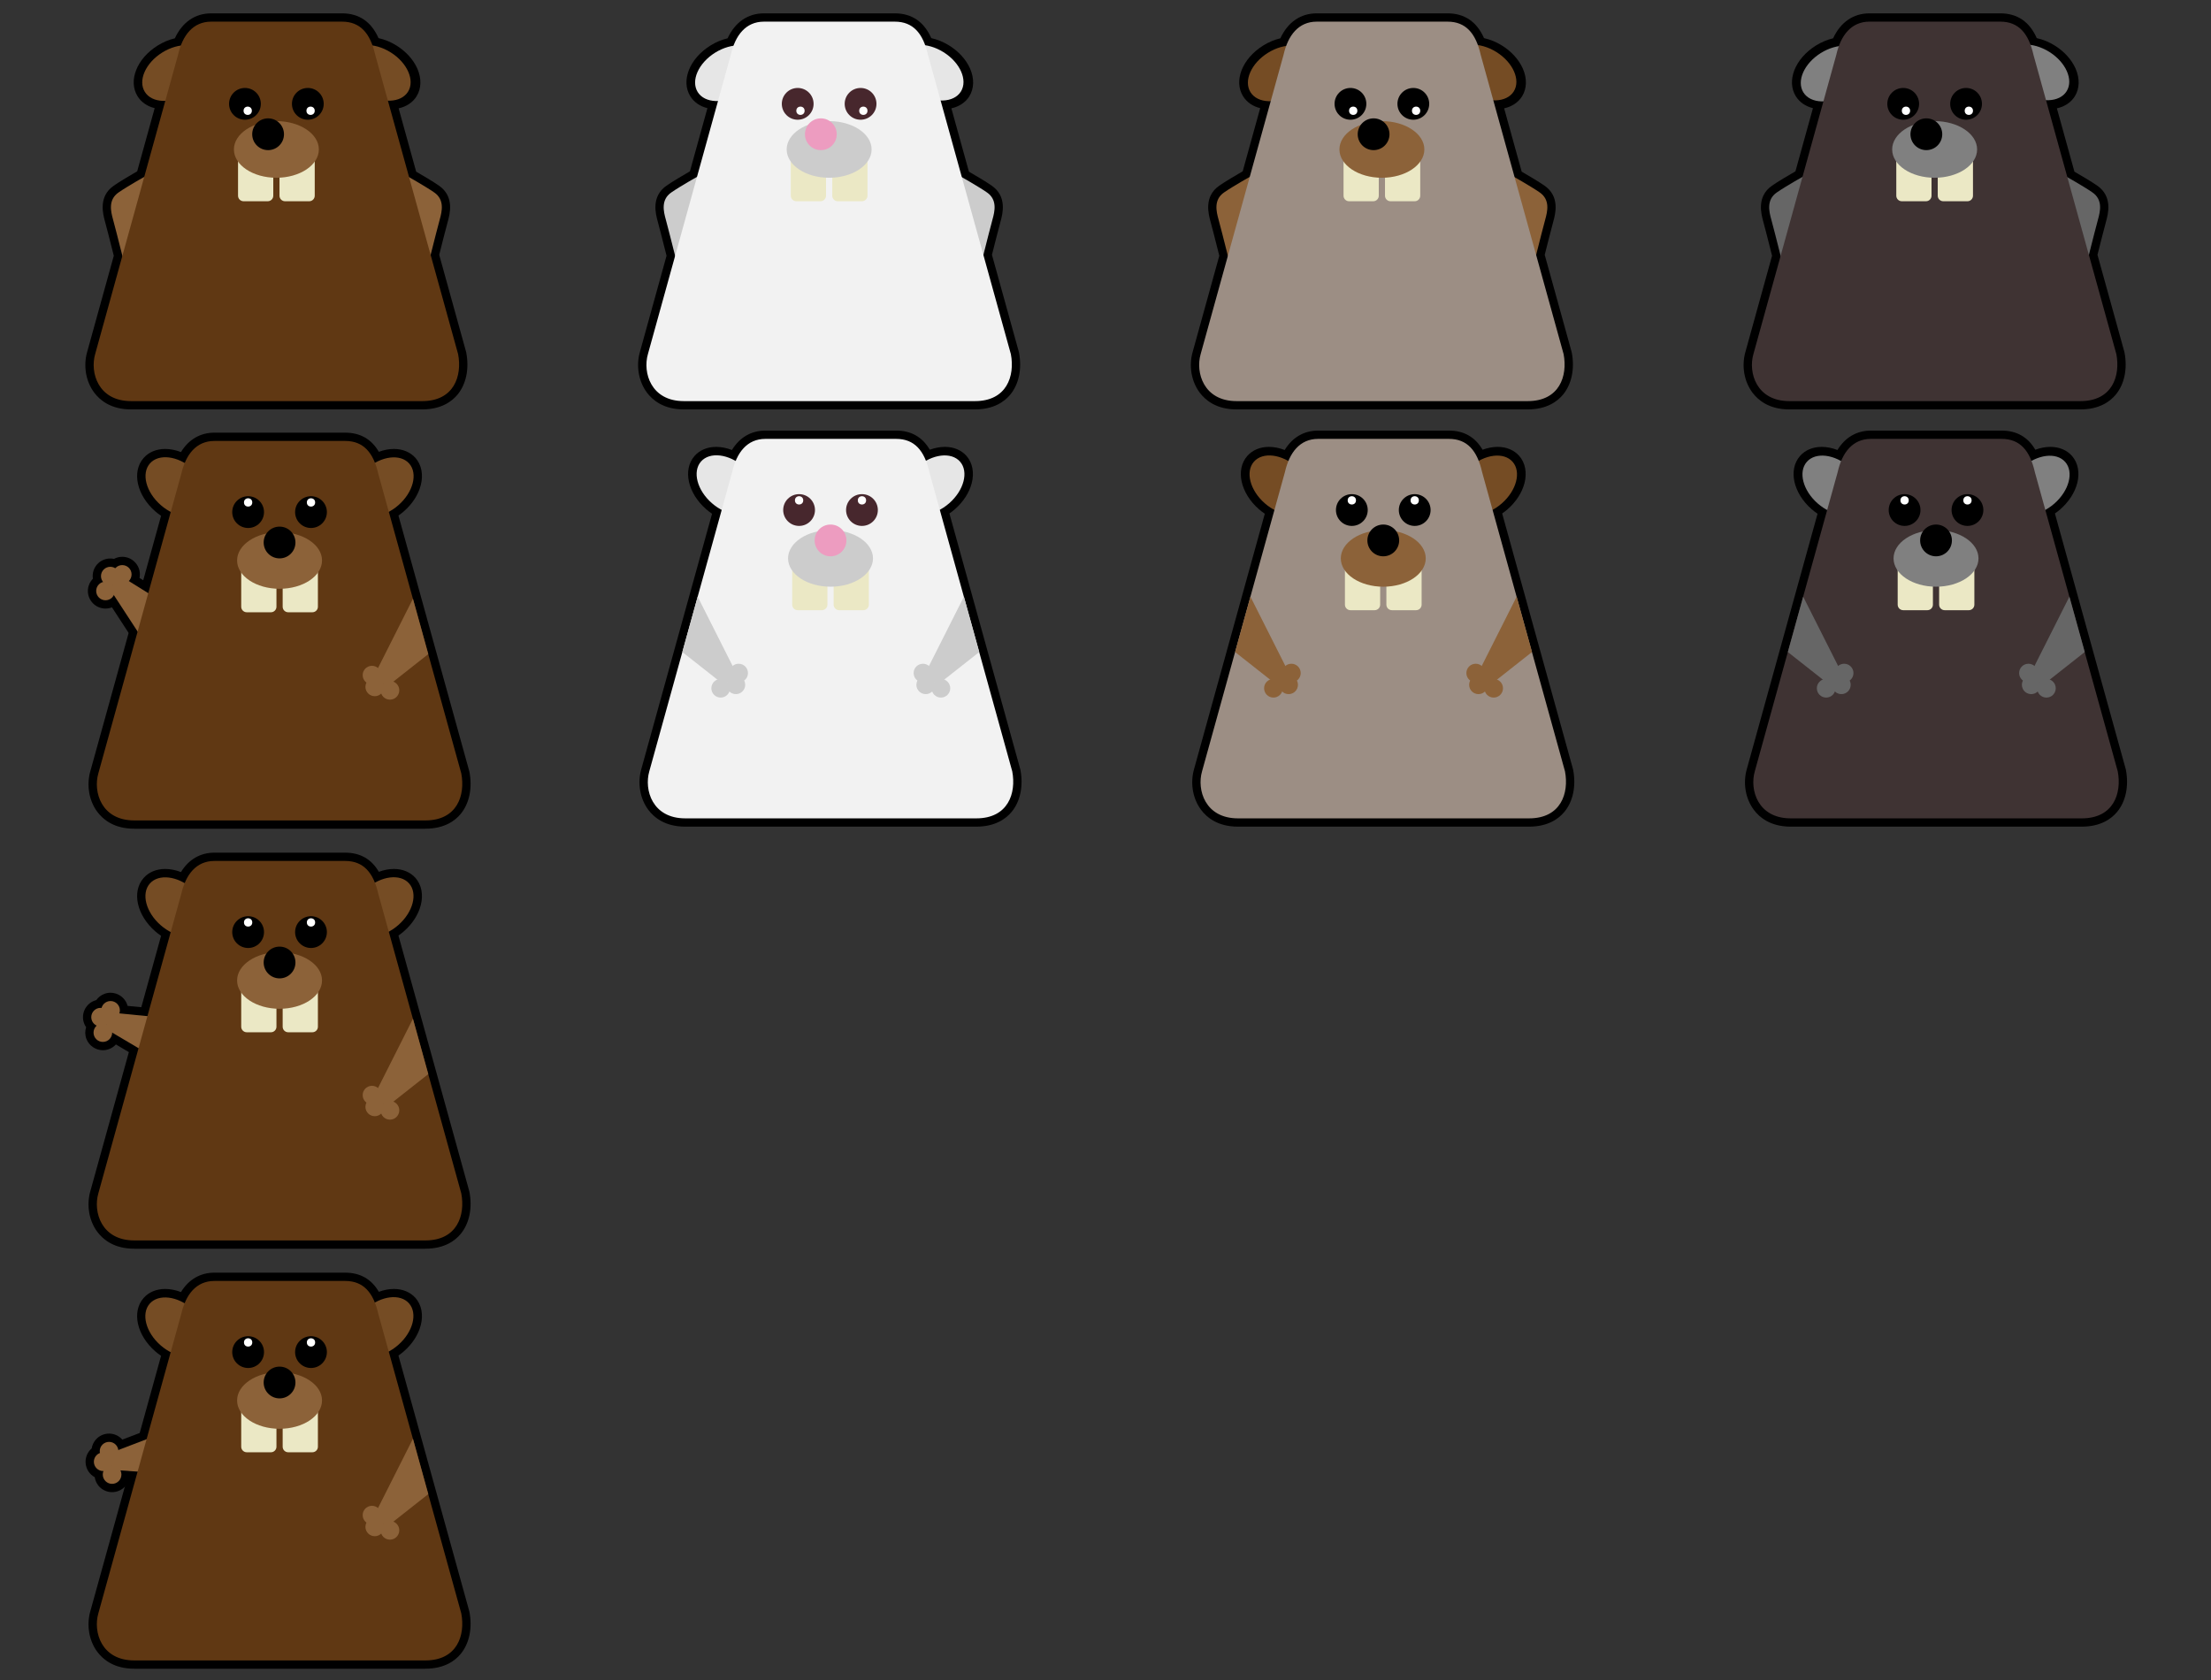 <svg version="1" xmlns="http://www.w3.org/2000/svg" width="800" height="608" viewBox="0 -228 800 608" enable-background="new 0 -228 800 608"><rect x="0" y="-228" width="800" height="608" fill="#333333" stroke="none"/><path d="M152.76-79.833h-105.333c-7.248 0-11.244-3.287-13.316-6.045-3.045-4.041-4.028-9.709-2.565-14.787l9.629-34.779c-1.487-5.926-2.561-10.106-3.197-12.434-.732-2.695-2.453-9.002 3.181-12.92 2.204-1.535 5.915-3.721 8.478-5.197l6.331-22.863c-2.671-.658-4.841-2.141-6.177-4.275-3.49-5.59-.309-13.662 7.242-18.377 1.967-1.23 4.095-2.127 6.24-2.633 2.698-5.836 7.317-9.025 13.154-9.025h47.334c6.134 0 10.565 3.014 13.194 8.961 2.235.49 4.46 1.408 6.525 2.697 3.421 2.137 6.092 5.094 7.521 8.33 1.576 3.572 1.475 7.234-.281 10.045-1.382 2.213-3.666 3.723-6.481 4.342l6.346 22.92c2.5 1.441 6.109 3.572 8.269 5.076 5.634 3.918 3.914 10.226 3.181 12.918-.817 3.002-2.231 8.582-3.114 12.103l9.732 35.143.034.121.023.123c1.113 5.889-.045 11.438-3.183 15.225-2.015 2.429-5.868 5.331-12.767 5.331z"/><g fill="#8C6239"><path d="M53.372-164.668s-7.16 4.01-10.5 6.332c-3.834 2.668-2.744 6.939-2 9.668 1.5 5.5 5 19.666 5 19.666l7.5-35.666z"/><path d="M146.638-164.668s7.16 4.01 10.5 6.332c3.833 2.668 2.744 6.939 2 9.668-1.5 5.5-5 19.666-5 19.666l-7.5-35.666z"/></g><g fill="#754C24"><ellipse transform="matrix(-.848 -.53 .53 -.848 359.502 -300.066)" cx="136.752" cy="-201.549" rx="12.875" ry="8.75"/><ellipse transform="matrix(-.848 .53 -.53 -.848 10.148 -406.001)" cx="63.256" cy="-201.546" rx="12.875" ry="8.75"/></g><path fill="#603813" d="M165.759-99.834c1.5 7.916-1.5 17-13 17h-105.333c-11.917 0-14.917-10.334-13-17l30-108.332c1.583-7.002 5.373-12 12-12h47.333c6.628 0 10.25 4.248 12 12l30 108.332z"/><g fill="#EBE8C5"><path d="M98.88-157.168c0 1.104-.896 2-2 2h-8.75c-1.104 0-2-.896-2-2v-19.25c0-1.105.896-2 2-2h8.75c1.104 0 2 .895 2 2v19.25z"/><path d="M113.88-157.168c0 1.104-.896 2-2 2h-8.75c-1.104 0-2-.896-2-2v-19.25c0-1.105.896-2 2-2h8.75c1.104 0 2 .895 2 2v19.25z"/></g><ellipse fill="#8C6239" cx="100.004" cy="-173.918" rx="15.366" ry="10.25"/><circle cx="97.005" cy="-179.418" r="5.75"/><circle cx="111.38" cy="-190.418" r="5.75"/><circle cx="88.63" cy="-190.418" r="5.75"/><circle fill="#fff" cx="112.38" cy="-187.918" r="1.5"/><circle fill="#fff" cx="89.63" cy="-187.918" r="1.5"/><path d="M352.76-79.833h-105.333c-7.248 0-11.244-3.287-13.317-6.045-3.045-4.041-4.028-9.709-2.565-14.787l9.629-34.779c-1.487-5.926-2.561-10.106-3.197-12.434-.733-2.695-2.453-9.002 3.181-12.92 2.204-1.535 5.915-3.721 8.478-5.197l6.331-22.863c-2.671-.658-4.841-2.141-6.177-4.275-3.491-5.59-.309-13.662 7.242-18.377 1.967-1.23 4.095-2.127 6.24-2.633 2.698-5.836 7.318-9.025 13.154-9.025h47.334c6.134 0 10.565 3.014 13.194 8.961 2.235.49 4.46 1.408 6.525 2.697 3.421 2.137 6.092 5.094 7.521 8.33 1.576 3.572 1.475 7.234-.281 10.045-1.382 2.213-3.666 3.723-6.481 4.342l6.346 22.92c2.5 1.441 6.109 3.572 8.269 5.076 5.634 3.918 3.914 10.226 3.181 12.918-.818 3.002-2.231 8.582-3.115 12.103l9.733 35.143.034.121.023.123c1.113 5.889-.044 11.438-3.183 15.225-2.014 2.429-5.866 5.331-12.766 5.331z"/><g fill="#ccc"><path d="M253.372-164.668s-7.16 4.01-10.5 6.332c-3.833 2.668-2.744 6.939-2 9.668 1.5 5.5 5 19.666 5 19.666l7.5-35.666z"/><path d="M346.638-164.668s7.16 4.01 10.5 6.332c3.833 2.668 2.744 6.939 2 9.668-1.5 5.5-5 19.666-5 19.666l-7.5-35.666z"/></g><g fill="#E6E6E6"><ellipse transform="matrix(-.848 -.53 .53 -.848 729.148 -194.129)" cx="336.756" cy="-201.55" rx="12.875" ry="8.75"/><ellipse transform="matrix(-.848 .53 -.53 -.848 379.786 -511.944)" cx="263.254" cy="-201.549" rx="12.875" ry="8.75"/></g><path fill="#F2F2F2" d="M365.759-99.834c1.5 7.916-1.5 17-13 17h-105.333c-11.917 0-14.917-10.334-13-17l30-108.332c1.583-7.002 5.373-12 12-12h47.333c6.627 0 10.25 4.248 12 12l30 108.332z"/><g fill="#EBE8C5"><path d="M298.88-157.168c0 1.104-.896 2-2 2h-8.75c-1.104 0-2-.896-2-2v-19.25c0-1.105.896-2 2-2h8.75c1.104 0 2 .895 2 2v19.25z"/><path d="M313.88-157.168c0 1.104-.896 2-2 2h-8.75c-1.104 0-2-.896-2-2v-19.25c0-1.105.896-2 2-2h8.75c1.104 0 2 .895 2 2v19.25z"/></g><ellipse fill="#ccc" cx="300.005" cy="-173.918" rx="15.366" ry="10.25"/><circle fill="#ED9CC0" cx="297.005" cy="-179.418" r="5.75"/><circle fill="#47272D" cx="311.38" cy="-190.418" r="5.75"/><circle fill="#47272D" cx="288.63" cy="-190.418" r="5.75"/><circle fill="#fff" cx="312.38" cy="-187.918" r="1.5"/><circle fill="#fff" cx="289.63" cy="-187.918" r="1.5"/><path d="M552.761-79.833h-105.334c-7.248 0-11.244-3.287-13.315-6.045-3.045-4.041-4.028-9.709-2.565-14.787l9.63-34.779c-1.488-5.926-2.562-10.106-3.197-12.434-.732-2.695-2.452-9.002 3.181-12.92 2.204-1.535 5.915-3.721 8.479-5.197l6.33-22.863c-2.67-.658-4.841-2.141-6.176-4.275-3.491-5.59-.309-13.662 7.241-18.377 1.968-1.23 4.095-2.127 6.24-2.633 2.697-5.836 7.316-9.025 13.153-9.025h47.334c6.134 0 10.565 3.014 13.194 8.961 2.234.49 4.461 1.408 6.525 2.697 3.421 2.137 6.092 5.094 7.521 8.33 1.576 3.572 1.476 7.234-.281 10.045-1.382 2.213-3.666 3.723-6.48 4.342l6.346 22.92c2.5 1.441 6.109 3.572 8.271 5.076 5.633 3.918 3.912 10.226 3.18 12.918-.817 3.002-2.23 8.582-3.114 12.103l9.733 35.143.032.121.023.123c1.113 5.889-.045 11.438-3.183 15.225-2.017 2.429-5.87 5.331-12.768 5.331z"/><g fill="#8C6239"><path d="M453.372-164.668s-7.16 4.01-10.5 6.332c-3.834 2.668-2.744 6.939-2 9.668 1.5 5.5 5 19.666 5 19.666l7.5-35.666z"/><path d="M546.638-164.668s7.16 4.01 10.5 6.332c3.834 2.668 2.744 6.939 2 9.668-1.5 5.5-5 19.666-5 19.666l-7.5-35.666z"/></g><g fill="#754C24"><ellipse transform="matrix(-.848 -.53 .53 -.848 1098.804 -88.174)" cx="536.767" cy="-201.546" rx="12.876" ry="8.75"/><ellipse transform="matrix(-.848 .53 -.53 -.848 749.398 -617.879)" cx="463.245" cy="-201.547" rx="12.875" ry="8.75"/></g><path fill="#9C8E84" d="M565.759-99.834c1.5 7.916-1.5 17-13 17h-105.332c-11.918 0-14.918-10.334-13-17l30-108.332c1.582-7.002 5.372-12 12-12h47.332c6.628 0 10.25 4.248 12 12l30 108.332z"/><g fill="#EBE8C5"><path d="M498.88-157.168c0 1.104-.896 2-2 2h-8.75c-1.104 0-2-.896-2-2v-19.25c0-1.105.896-2 2-2h8.75c1.104 0 2 .895 2 2v19.25z"/><path d="M513.88-157.168c0 1.104-.896 2-2 2h-8.75c-1.104 0-2-.896-2-2v-19.25c0-1.105.896-2 2-2h8.75c1.104 0 2 .895 2 2v19.25z"/></g><ellipse fill="#8C6239" cx="500.005" cy="-173.918" rx="15.365" ry="10.25"/><circle cx="497.005" cy="-179.418" r="5.75"/><circle cx="511.38" cy="-190.418" r="5.75"/><circle cx="488.63" cy="-190.418" r="5.75"/><circle fill="#fff" cx="512.38" cy="-187.918" r="1.5"/><circle fill="#fff" cx="489.63" cy="-187.918" r="1.5"/><path d="M752.761-79.833h-105.334c-7.248 0-11.244-3.287-13.315-6.045-3.045-4.041-4.027-9.709-2.565-14.787l9.63-34.779c-1.487-5.926-2.562-10.106-3.197-12.434-.732-2.695-2.452-9.002 3.181-12.92 2.204-1.535 5.915-3.721 8.479-5.197l6.33-22.863c-2.67-.658-4.841-2.141-6.176-4.275-3.491-5.59-.309-13.662 7.241-18.377 1.968-1.23 4.095-2.127 6.24-2.633 2.697-5.836 7.316-9.025 13.153-9.025h47.334c6.134 0 10.565 3.014 13.194 8.961 2.234.49 4.461 1.408 6.525 2.697 3.421 2.137 6.092 5.094 7.521 8.33 1.576 3.572 1.476 7.234-.281 10.045-1.382 2.213-3.666 3.723-6.48 4.342l6.346 22.92c2.5 1.441 6.109 3.572 8.271 5.076 5.633 3.918 3.912 10.226 3.18 12.918-.817 3.002-2.23 8.582-3.114 12.103l9.733 35.143.032.121.023.123c1.113 5.889-.045 11.438-3.183 15.225-2.017 2.429-5.87 5.331-12.768 5.331z"/><g fill="#666"><path d="M653.372-164.668s-7.16 4.01-10.5 6.332c-3.834 2.668-2.744 6.939-2 9.668 1.5 5.5 5 19.666 5 19.666l7.5-35.666z"/><path d="M746.638-164.668s7.16 4.01 10.5 6.332c3.834 2.668 2.744 6.939 2 9.668-1.5 5.5-5 19.666-5 19.666l-7.5-35.666z"/></g><g fill="#808080"><ellipse transform="matrix(-.848 -.53 .53 -.848 1468.449 17.77)" cx="736.771" cy="-201.546" rx="12.875" ry="8.75"/><ellipse transform="matrix(-.848 .53 -.53 -.848 1119.044 -723.803)" cx="663.24" cy="-201.547" rx="12.875" ry="8.75"/></g><path fill="#3F3333" d="M765.759-99.834c1.5 7.916-1.5 17-13 17h-105.332c-11.918 0-14.918-10.334-13-17l30-108.332c1.582-7.002 5.372-12 12-12h47.332c6.628 0 10.25 4.248 12 12l30 108.332z"/><g fill="#EBE8C5"><path d="M698.88-157.168c0 1.104-.896 2-2 2h-8.75c-1.104 0-2-.896-2-2v-19.25c0-1.105.896-2 2-2h8.75c1.104 0 2 .895 2 2v19.25z"/><path d="M713.88-157.168c0 1.104-.896 2-2 2h-8.75c-1.104 0-2-.896-2-2v-19.25c0-1.105.896-2 2-2h8.75c1.104 0 2 .895 2 2v19.25z"/></g><ellipse fill="#808080" cx="700.005" cy="-173.918" rx="15.365" ry="10.25"/><circle cx="697.005" cy="-179.418" r="5.75"/><circle cx="711.38" cy="-190.418" r="5.75"/><circle cx="688.63" cy="-190.418" r="5.75"/><circle fill="#fff" cx="712.38" cy="-187.918" r="1.5"/><circle fill="#fff" cx="689.63" cy="-187.918" r="1.5"/><path d="M753.26 71.166h-105.334c-7.246 0-11.24-3.285-13.314-6.041-3.045-4.043-4.029-9.71-2.568-14.787l25.592-92.411c-.732-.493-1.438-1.033-2.105-1.616-6.709-5.857-8.566-14.332-4.232-19.295 1.85-2.119 4.629-3.286 7.822-3.286 1.865 0 3.801.386 5.717 1.126 2.771-4.554 6.979-7.021 12.09-7.021h47.334c5.395 0 9.475 2.325 12.166 6.925 1.832-.679 3.682-1.031 5.459-1.031 3.197 0 5.975 1.169 7.826 3.288 2.18 2.495 2.861 6.093 1.873 9.873-.895 3.42-3.062 6.767-6.102 9.419-.623.545-1.277 1.052-1.959 1.52l25.627 92.539.035.12.021.121c1.115 5.89-.045 11.439-3.18 15.225-2.018 2.43-5.868 5.332-12.768 5.332z"/><g fill="#808080"><ellipse transform="matrix(.658 -.753 .753 .658 266.596 481.62)" cx="663.255" cy="-52.543" rx="8.75" ry="12.875"/><ellipse transform="matrix(-.658 -.753 .753 -.658 1262.571 468.62)" cx="737.755" cy="-52.543" rx="8.75" ry="12.875"/></g><path fill="#3F3333" d="M766.26 51.166c1.5 7.916-1.5 17-13 17h-105.334c-11.916 0-14.916-10.334-13-17l30-108.333c1.584-7.001 5.373-12 12-12h47.334c6.627 0 10.25 4.249 12 12l30 108.333z"/><circle cx="689.131" cy="-43.418" r="5.75"/><g fill="#EBE8C5"><path d="M699.381-9.168c0 1.104-.896 2-2 2h-8.75c-1.105 0-2-.896-2-2v-19.25c0-1.104.895-2 2-2h8.75c1.104 0 2 .896 2 2v19.25z"/><path d="M714.381-9.168c0 1.104-.896 2-2 2h-8.75c-1.105 0-2-.896-2-2v-19.25c0-1.104.895-2 2-2h8.75c1.104 0 2 .896 2 2v19.25z"/></g><ellipse fill="#808080" cx="700.505" cy="-25.918" rx="15.366" ry="10.25"/><circle cx="700.506" cy="-32.418" r="5.75"/><circle cx="711.881" cy="-43.418" r="5.75"/><circle fill="#fff" cx="689.131" cy="-46.918" r="1.5"/><circle fill="#fff" cx="711.881" cy="-46.918" r="1.5"/><g fill="#666"><polygon points="646.889,7.971 661.51,19.498 667.176,17.165 652.438,-12.068"/><circle cx="660.76" cy="21.082" r="3.375"/><circle cx="666.26" cy="19.832" r="3.375"/><circle cx="667.26" cy="15.582" r="3.375"/></g><g fill="#666"><polygon points="754.322,7.971 739.701,19.498 734.035,17.165 748.771,-12.068"/><circle cx="740.451" cy="21.082" r="3.375"/><circle cx="734.951" cy="19.832" r="3.375"/><circle cx="733.951" cy="15.582" r="3.375"/></g><path d="M553.26 71.166h-105.334c-7.246 0-11.24-3.285-13.314-6.041-3.045-4.043-4.029-9.71-2.568-14.787l25.592-92.411c-.732-.493-1.438-1.033-2.105-1.616-6.709-5.857-8.566-14.332-4.232-19.295 1.85-2.119 4.629-3.286 7.822-3.286 1.865 0 3.801.386 5.717 1.126 2.771-4.554 6.979-7.021 12.09-7.021h47.334c5.395 0 9.475 2.325 12.166 6.925 1.832-.679 3.682-1.031 5.459-1.031 3.197 0 5.975 1.169 7.826 3.288 2.18 2.495 2.861 6.093 1.873 9.873-.895 3.42-3.062 6.767-6.102 9.419-.623.545-1.277 1.052-1.959 1.52l25.627 92.539.035.12.021.121c1.115 5.89-.045 11.439-3.18 15.225-2.018 2.43-5.868 5.332-12.768 5.332z"/><g fill="#754C24"><ellipse transform="matrix(.658 -.753 .753 .658 198.141 330.967)" cx="463.255" cy="-52.543" rx="8.75" ry="12.875"/><ellipse transform="matrix(-.658 -.753 .753 -.658 931.027 317.968)" cx="537.755" cy="-52.543" rx="8.75" ry="12.875"/></g><path fill="#9C8E84" d="M566.26 51.166c1.5 7.916-1.5 17-13 17h-105.334c-11.916 0-14.916-10.334-12.999-17l29.999-108.333c1.584-7.001 5.373-12 12-12h47.334c6.627 0 10.25 4.249 12 12l30 108.333z"/><circle cx="489.131" cy="-43.418" r="5.75"/><g fill="#EBE8C5"><path d="M499.381-9.168c0 1.104-.896 2-2 2h-8.75c-1.105 0-2-.896-2-2v-19.25c0-1.104.895-2 2-2h8.75c1.104 0 2 .896 2 2v19.25z"/><path d="M514.381-9.168c0 1.104-.896 2-2 2h-8.75c-1.105 0-2-.896-2-2v-19.25c0-1.104.895-2 2-2h8.75c1.104 0 2 .896 2 2v19.25z"/></g><ellipse fill="#8C6239" cx="500.505" cy="-25.918" rx="15.366" ry="10.25"/><circle cx="500.506" cy="-32.418" r="5.75"/><circle cx="511.881" cy="-43.418" r="5.75"/><circle fill="#fff" cx="489.131" cy="-46.918" r="1.5"/><circle fill="#fff" cx="511.881" cy="-46.918" r="1.5"/><g fill="#8C6239"><polygon points="446.889,7.971 461.51,19.498 467.176,17.165 452.438,-12.068"/><circle cx="460.76" cy="21.082" r="3.375"/><circle cx="466.26" cy="19.832" r="3.375"/><circle cx="467.26" cy="15.582" r="3.375"/></g><g fill="#8C6239"><polygon points="554.322,7.971 539.701,19.498 534.035,17.165 548.771,-12.068"/><circle cx="540.451" cy="21.082" r="3.375"/><circle cx="534.951" cy="19.832" r="3.375"/><circle cx="533.951" cy="15.582" r="3.375"/></g><path d="M353.26 71.166h-105.333c-7.246 0-11.241-3.285-13.315-6.041-3.045-4.043-4.028-9.71-2.568-14.787l25.592-92.411c-.731-.493-1.437-1.033-2.104-1.616-6.709-5.857-8.566-14.332-4.232-19.295 1.849-2.119 4.628-3.286 7.821-3.286 1.865 0 3.802.386 5.717 1.126 2.772-4.554 6.979-7.021 12.091-7.021h47.333c5.396 0 9.475 2.325 12.167 6.925 1.831-.679 3.681-1.031 5.459-1.031 3.196 0 5.975 1.169 7.826 3.288 2.179 2.495 2.861 6.093 1.872 9.873-.895 3.42-3.062 6.767-6.101 9.419-.624.545-1.278 1.052-1.96 1.52l25.627 92.539.035.12.022.121c1.115 5.89-.046 11.439-3.181 15.225-2.017 2.43-5.868 5.332-12.768 5.332z"/><g fill="#E6E6E6"><ellipse transform="matrix(.658 -.753 .753 .658 129.675 180.31)" cx="263.255" cy="-52.543" rx="8.75" ry="12.875"/><ellipse transform="matrix(-.658 -.753 .753 -.658 599.492 167.305)" cx="337.755" cy="-52.543" rx="8.75" ry="12.875"/></g><path fill="#F2F2F2" d="M366.26 51.166c1.5 7.916-1.5 17-13 17h-105.333c-11.917 0-14.917-10.334-13-17l30-108.333c1.583-7.001 5.373-12 12-12h47.333c6.628 0 10.25 4.249 12 12l30 108.333z"/><circle fill="#47272D" cx="289.131" cy="-43.418" r="5.75"/><g fill="#EBE8C5"><path d="M299.381-9.168c0 1.104-.896 2-2 2h-8.75c-1.104 0-2-.896-2-2v-19.25c0-1.104.896-2 2-2h8.75c1.104 0 2 .896 2 2v19.25z"/><path d="M314.381-9.168c0 1.104-.896 2-2 2h-8.75c-1.104 0-2-.896-2-2v-19.25c0-1.104.896-2 2-2h8.75c1.104 0 2 .896 2 2v19.25z"/></g><ellipse fill="#ccc" cx="300.505" cy="-25.918" rx="15.366" ry="10.25"/><circle fill="#ED9CC0" cx="300.506" cy="-32.418" r="5.75"/><circle fill="#47272D" cx="311.881" cy="-43.418" r="5.75"/><circle fill="#fff" cx="289.131" cy="-46.918" r="1.5"/><circle fill="#fff" cx="311.881" cy="-46.918" r="1.5"/><g fill="#ccc"><polygon points="246.889,7.971 261.51,19.498 267.176,17.165 252.438,-12.068"/><circle cx="260.76" cy="21.082" r="3.375"/><circle cx="266.26" cy="19.832" r="3.375"/><circle cx="267.26" cy="15.582" r="3.375"/></g><g fill="#ccc"><polygon points="354.322,7.971 339.701,19.498 334.035,17.165 348.772,-12.068"/><circle cx="340.451" cy="21.082" r="3.375"/><circle cx="334.951" cy="19.832" r="3.375"/><circle cx="333.951" cy="15.582" r="3.375"/></g><path d="M40.558 312.017c-1.593 0-3.119-.592-4.296-1.665-1.097-.999-1.782-2.336-1.995-3.753-.438-.24-.85-.533-1.226-.876-2.597-2.368-2.783-6.408-.415-9.006.174-.19.358-.369.553-.535.194-1.212.732-2.358 1.572-3.279 1.206-1.321 2.922-2.079 4.71-2.079 1.593 0 3.119.592 4.297 1.666.177.161.344.332.5.511l30.978-11.814-13.821 27.252-14.717-1.059c-.264.931-.744 1.808-1.43 2.56-1.204 1.319-2.921 2.077-4.71 2.077z"/><path d="M41.942 149.992c-.65.715-1.471 1.287-2.42 1.654-.739.287-1.513.432-2.301.432-2.612 0-5.002-1.637-5.946-4.072-.536-1.385-.553-2.887-.113-4.248-.285-.41-.522-.857-.707-1.332-1.27-3.277.363-6.977 3.64-8.248.24-.094.485-.171.735-.232.713-.998 1.707-1.785 2.869-2.235.739-.286 1.513-.432 2.301-.432 2.612 0 5.002 1.638 5.947 4.073.086.225.16.451.22.682l32.997 3.225-24.515 18.239-12.707-7.506z"/><path d="M40.506-8.196c-.727.285-1.514.438-2.329.438-.189 0-.381-.008-.574-.026-3.499-.313-6.093-3.417-5.78-6.918.133-1.478.783-2.832 1.781-3.858-.074-.495-.089-1.001-.043-1.511.297-3.308 3.026-5.804 6.346-5.804.189 0 .38.008.572.025.255.023.507.062.756.115.915-.491 1.943-.757 2.998-.757.188 0 .377.008.568.025 3.501.315 6.094 3.419 5.781 6.919-.022.239-.057.476-.105.709l28.15 17.511-30.057 5.491-8.064-12.359z"/><path d="M153.907 71.916h-105.333c-7.246 0-11.242-3.285-13.316-6.041-3.045-4.043-4.027-9.71-2.568-14.787l25.592-92.412c-.73-.492-1.436-1.032-2.104-1.615-6.709-5.857-8.566-14.332-4.232-19.295 1.849-2.119 4.627-3.286 7.82-3.286 1.866 0 3.803.386 5.717 1.126 2.773-4.555 6.979-7.021 12.092-7.021h47.333c5.396 0 9.475 2.325 12.167 6.924 1.831-.678 3.68-1.03 5.459-1.03 3.195 0 5.975 1.169 7.826 3.288 2.179 2.494 2.861 6.092 1.871 9.873-.895 3.42-3.061 6.766-6.1 9.419-.625.544-1.278 1.052-1.961 1.52l25.627 92.539.035.12.023.121c1.115 5.89-.046 11.439-3.182 15.225-2.015 2.43-5.866 5.332-12.766 5.332z"/><g fill="#8C6239"><polygon points="49.993,0.854 39.819,-14.739 42.649,-20.174 70.448,-2.882"/><circle cx="38.175" cy="-14.134" r="3.375"/><circle cx="39.911" cy="-19.5" r="3.375"/><circle cx="44.233" cy="-20.116" r="3.375"/></g><g fill="#754C24"><ellipse transform="matrix(.658 -.753 .753 .658 60.883 30.407)" cx="63.903" cy="-51.794" rx="8.75" ry="12.876"/><ellipse transform="matrix(-.658 -.753 .753 -.658 268.451 18.388)" cx="138.403" cy="-51.794" rx="8.75" ry="12.876"/></g><path fill="#603813" d="M166.907 51.916c1.499 7.916-1.501 17-13 17h-105.333c-11.918 0-14.918-10.334-13-17l30-108.333c1.582-7.001 5.373-12 12-12h47.333c6.628 0 10.249 4.249 12 12l30 108.333z"/><circle cx="89.777" cy="-42.668" r="5.75"/><g fill="#EBE8C5"><path d="M100.027-8.418c0 1.104-.895 2-2 2h-8.75c-1.104 0-2-.896-2-2v-19.25c0-1.105.896-2 2-2h8.75c1.105 0 2 .895 2 2v19.25z"/><path d="M115.027-8.418c0 1.104-.895 2-2 2h-8.75c-1.104 0-2-.896-2-2v-19.25c0-1.105.896-2 2-2h8.75c1.105 0 2 .895 2 2v19.25z"/></g><ellipse fill="#8C6239" cx="101.153" cy="-25.168" rx="15.366" ry="10.25"/><circle cx="101.152" cy="-31.668" r="5.75"/><circle cx="112.527" cy="-42.668" r="5.75"/><circle fill="#fff" cx="89.777" cy="-46.168" r="1.5"/><circle fill="#fff" cx="112.527" cy="-46.168" r="1.5"/><g fill="#8C6239"><polygon points="154.969,8.721 140.349,20.248 134.682,17.915 149.42,-11.318"/><circle cx="141.099" cy="21.832" r="3.375"/><circle cx="135.599" cy="20.582" r="3.375"/><circle cx="134.599" cy="16.332" r="3.375"/></g><path d="M153.907 223.916h-105.333c-7.246 0-11.242-3.285-13.316-6.041-3.045-4.043-4.027-9.71-2.568-14.787l25.592-92.412c-.73-.492-1.436-1.032-2.104-1.615-6.709-5.857-8.566-14.332-4.232-19.295 1.849-2.119 4.627-3.286 7.82-3.286 1.866 0 3.803.386 5.717 1.126 2.773-4.555 6.979-7.021 12.092-7.021h47.333c5.396 0 9.475 2.325 12.167 6.924 1.831-.678 3.68-1.03 5.459-1.03 3.195 0 5.975 1.169 7.826 3.288 2.179 2.494 2.861 6.092 1.871 9.873-.895 3.42-3.061 6.766-6.1 9.419-.625.544-1.278 1.052-1.961 1.52l25.627 92.539.035.12.023.121c1.115 5.89-.046 11.439-3.182 15.225-2.015 2.43-5.866 5.332-12.766 5.332z"/><g fill="#8C6239"><polygon points="54.456,153.9 38.426,144.431 38.555,138.305 71.139,141.488"/><circle cx="37.22" cy="145.703" r="3.375"/><circle cx="36.398" cy="140.122" r="3.375"/><circle cx="40.001" cy="137.654" r="3.375"/></g><g fill="#754C24"><ellipse transform="matrix(.658 -.753 .753 .658 -53.608 82.429)" cx="63.903" cy="100.206" rx="8.75" ry="12.876"/><ellipse transform="matrix(-.658 -.753 .753 -.658 153.959 270.366)" cx="138.403" cy="100.206" rx="8.75" ry="12.876"/></g><path fill="#603813" d="M166.907 203.916c1.499 7.916-1.501 17-13 17h-105.333c-11.918 0-14.918-10.334-13-17l30-108.333c1.582-7.001 5.373-12 12-12h47.333c6.628 0 10.249 4.249 12 12l30 108.333z"/><circle cx="89.777" cy="109.332" r="5.75"/><g fill="#EBE8C5"><path d="M100.027 143.582c0 1.104-.895 2-2 2h-8.75c-1.104 0-2-.896-2-2v-19.25c0-1.105.896-2 2-2h8.75c1.105 0 2 .895 2 2v19.25z"/><path d="M115.027 143.582c0 1.104-.895 2-2 2h-8.75c-1.104 0-2-.896-2-2v-19.25c0-1.105.896-2 2-2h8.75c1.105 0 2 .895 2 2v19.25z"/></g><ellipse fill="#8C6239" cx="101.153" cy="126.832" rx="15.366" ry="10.25"/><circle cx="101.152" cy="120.332" r="5.75"/><circle cx="112.527" cy="109.332" r="5.75"/><circle fill="#fff" cx="89.777" cy="105.832" r="1.5"/><circle fill="#fff" cx="112.527" cy="105.832" r="1.5"/><g fill="#8C6239"><polygon points="154.969,160.721 140.349,172.248 134.682,169.915 149.42,140.682"/><circle cx="141.099" cy="173.832" r="3.375"/><circle cx="135.599" cy="172.582" r="3.375"/><circle cx="134.599" cy="168.332" r="3.375"/></g><path d="M153.907 375.916h-105.333c-7.246 0-11.242-3.285-13.316-6.041-3.045-4.043-4.027-9.71-2.568-14.787l25.592-92.412c-.73-.492-1.436-1.032-2.104-1.615-6.709-5.857-8.566-14.332-4.232-19.295 1.849-2.119 4.627-3.286 7.82-3.286 1.866 0 3.803.386 5.717 1.126 2.773-4.555 6.979-7.021 12.092-7.021h47.333c5.396 0 9.475 2.325 12.167 6.924 1.831-.678 3.68-1.03 5.459-1.03 3.195 0 5.975 1.169 7.826 3.288 2.179 2.494 2.861 6.092 1.871 9.873-.895 3.42-3.061 6.766-6.1 9.419-.625.544-1.278 1.052-1.961 1.52l25.627 92.539.035.12.023.121c1.115 5.89-.046 11.439-3.182 15.225-2.015 2.43-5.866 5.332-12.766 5.332z"/><g fill="#8C6239"><polygon points="59.642,305.302 41.072,303.967 38.457,298.424 69.047,286.757"/><circle cx="40.559" cy="305.642" r="3.374"/><circle cx="37.337" cy="301.012" r="3.375"/><circle cx="39.463" cy="297.198" r="3.376"/></g><g fill="#754C24"><ellipse transform="matrix(.658 -.753 .753 .658 -168.099 134.45)" cx="63.903" cy="252.206" rx="8.75" ry="12.876"/><ellipse transform="matrix(-.658 -.753 .753 -.658 39.468 522.345)" cx="138.403" cy="252.206" rx="8.75" ry="12.876"/></g><path fill="#603813" d="M166.907 355.916c1.499 7.916-1.501 17-13 17h-105.333c-11.918 0-14.918-10.334-13-17l30-108.333c1.582-7.001 5.373-12 12-12h47.333c6.628 0 10.249 4.249 12 12l30 108.333z"/><circle cx="89.777" cy="261.332" r="5.75"/><g fill="#EBE8C5"><path d="M100.027 295.582c0 1.104-.895 2-2 2h-8.75c-1.104 0-2-.896-2-2v-19.25c0-1.105.896-2 2-2h8.75c1.105 0 2 .895 2 2v19.25z"/><path d="M115.027 295.582c0 1.104-.895 2-2 2h-8.75c-1.104 0-2-.896-2-2v-19.25c0-1.105.896-2 2-2h8.75c1.105 0 2 .895 2 2v19.25z"/></g><ellipse fill="#8C6239" cx="101.153" cy="278.832" rx="15.366" ry="10.25"/><circle cx="101.152" cy="272.332" r="5.75"/><circle cx="112.527" cy="261.332" r="5.75"/><circle fill="#fff" cx="89.777" cy="257.832" r="1.5"/><circle fill="#fff" cx="112.527" cy="257.832" r="1.5"/><g fill="#8C6239"><polygon points="154.969,312.721 140.349,324.248 134.682,321.915 149.42,292.682"/><circle cx="141.099" cy="325.832" r="3.375"/><circle cx="135.599" cy="324.582" r="3.375"/><circle cx="134.599" cy="320.332" r="3.375"/></g></svg>